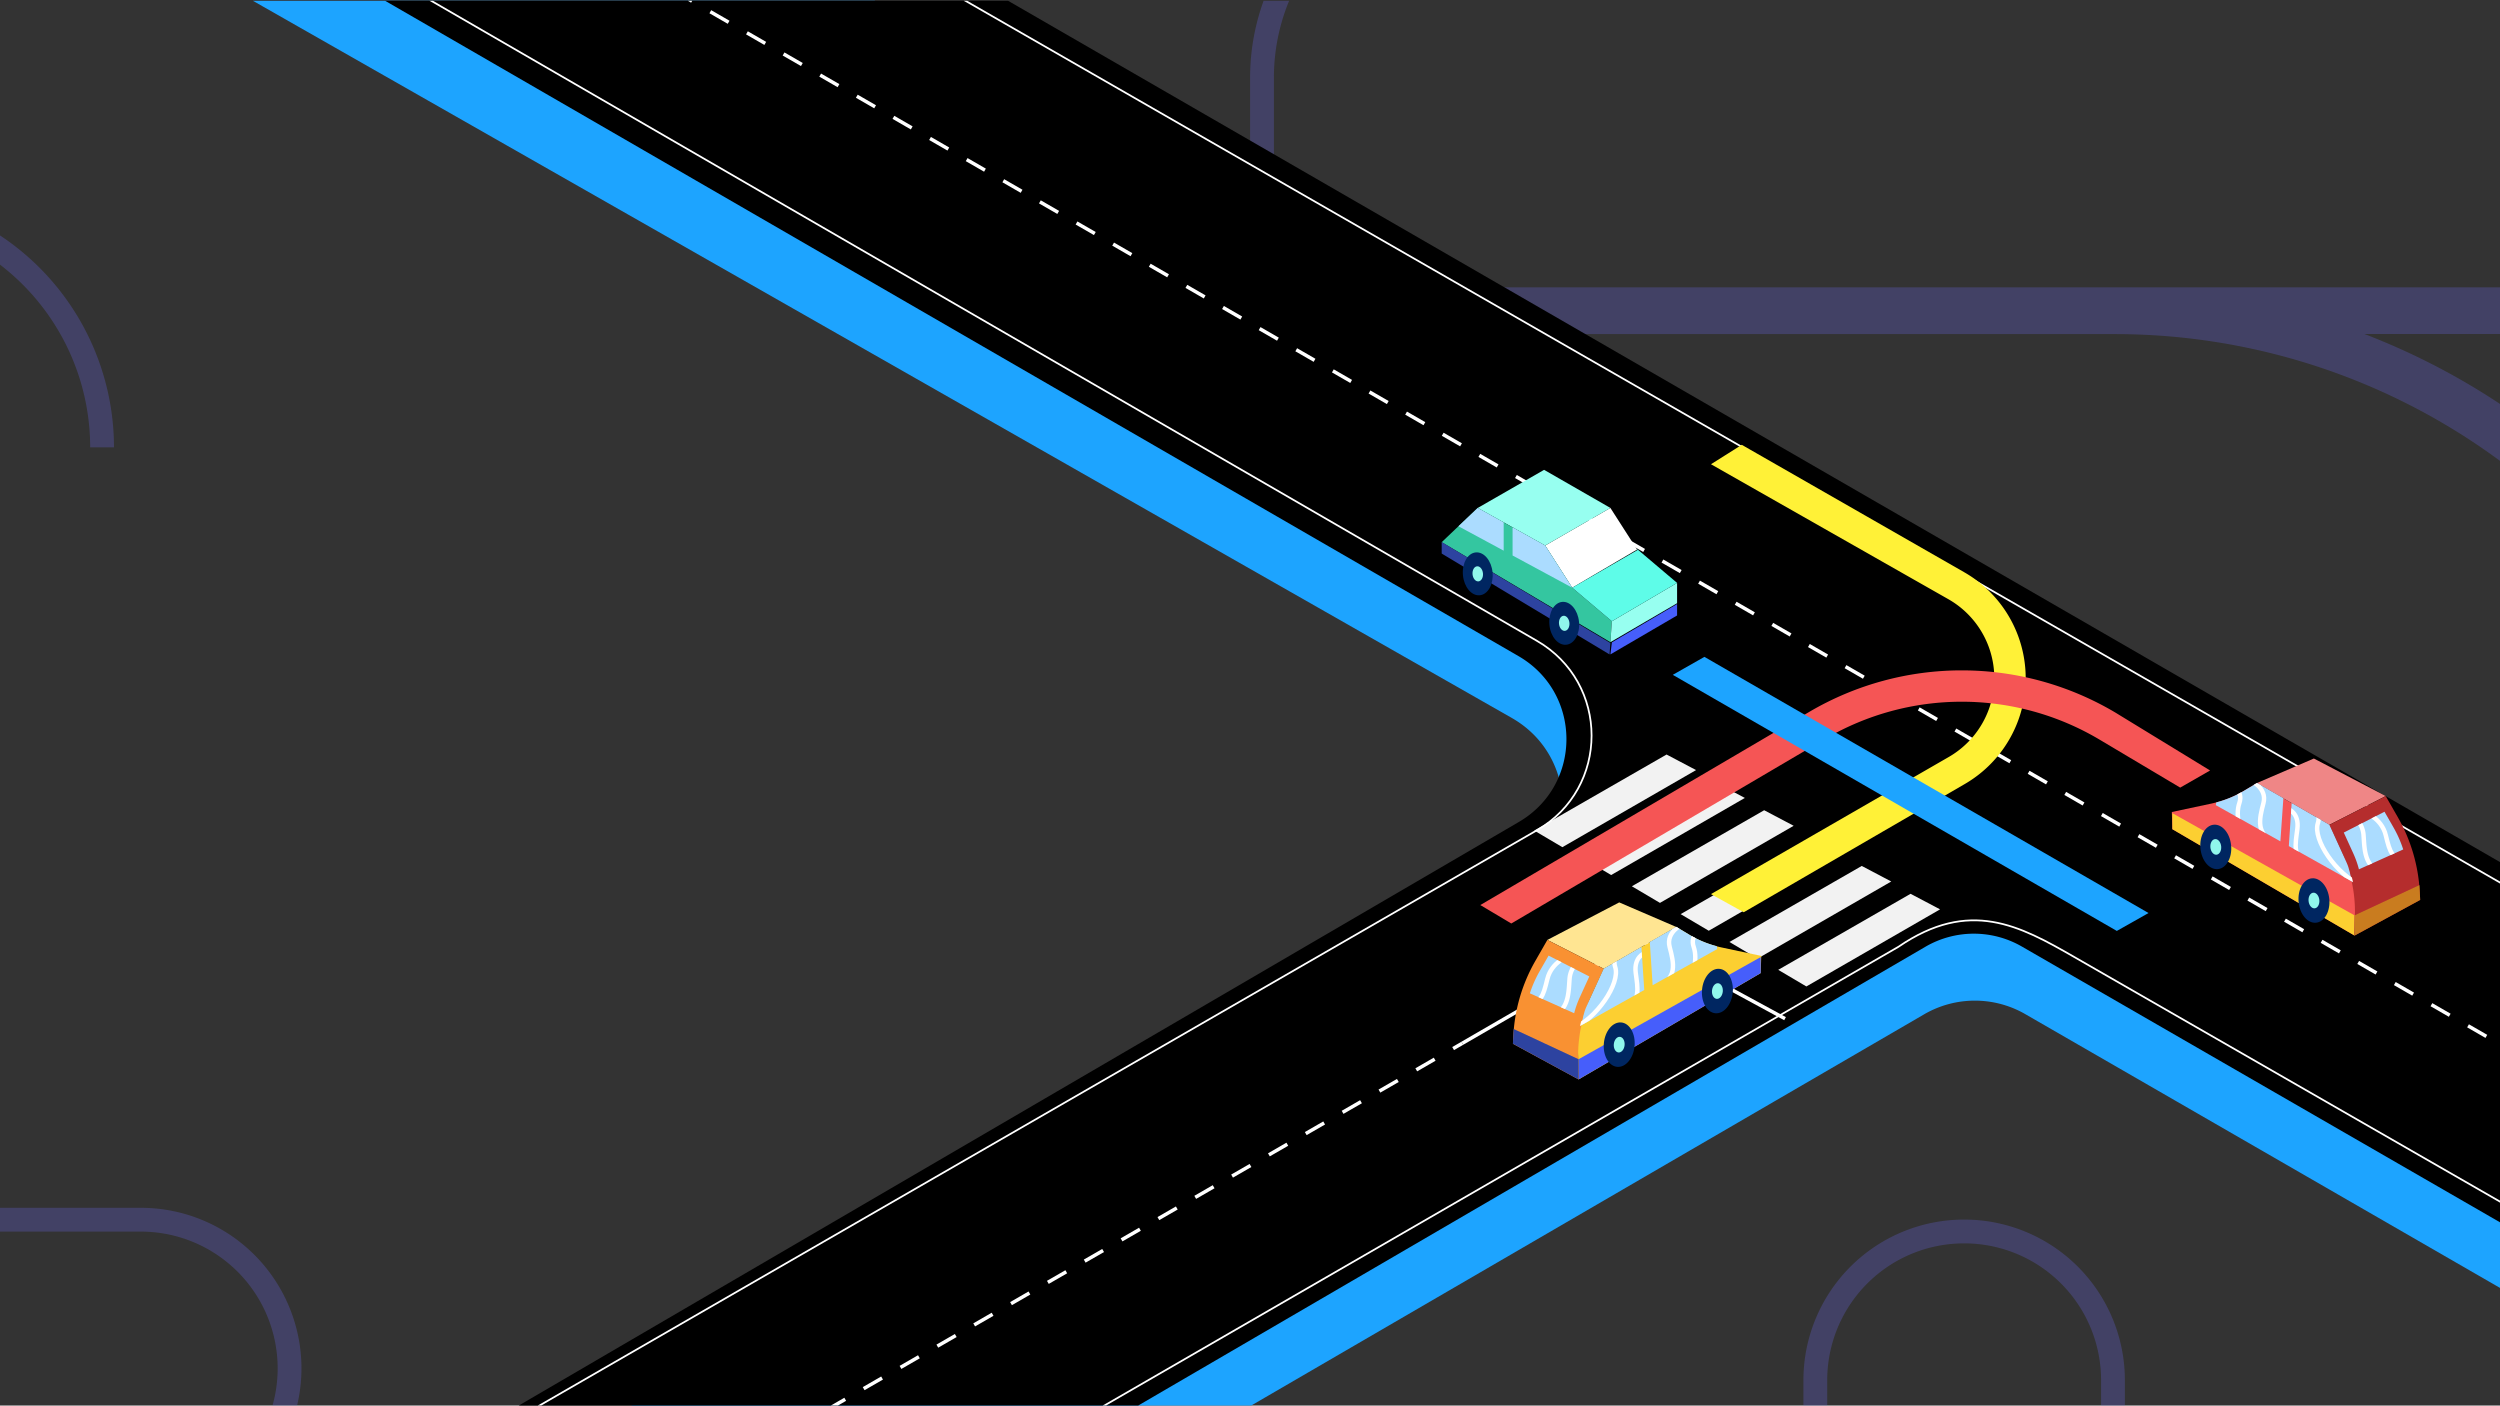 <svg id="Calque_1" data-name="Calque 1" xmlns="http://www.w3.org/2000/svg" xmlns:xlink="http://www.w3.org/1999/xlink" viewBox="0 0 1366 768"><rect x="0" y="0" width="1366" height="768" fill="#333333" stroke="none"/><defs><style>.cls-1,.cls-10,.cls-20,.cls-3,.cls-6,.cls-7,.cls-8{fill:none;}.cls-2{clip-path:url(#clip-path);}.cls-3{stroke:#736efe;stroke-width:13px;}.cls-10,.cls-20,.cls-3,.cls-6,.cls-7,.cls-8{stroke-miterlimit:10;}.cls-3,.cls-4{isolation:isolate;opacity:0.25;}.cls-4{fill:#736efe;}.cls-5{fill:#1da4ff;}.cls-10,.cls-20,.cls-6,.cls-7,.cls-8{stroke:#fff;}.cls-6,.cls-7,.cls-8{stroke-width:1.94px;}.cls-6{stroke-dasharray:11.55 11.55;}.cls-7{stroke-dasharray:11.62 11.62;}.cls-9{fill:#f2f2f2;}.cls-10{stroke-width:0.97px;}.cls-11{fill:#fff137;}.cls-12{fill:#f55555;}.cls-13{fill:#fccf31;}.cls-14{fill:#465efb;}.cls-15{fill:#ffe592;}.cls-16{fill:#f99132;}.cls-17{fill:#abdcff;}.cls-18{fill:#2d43a0;}.cls-19{clip-path:url(#clip-path-7);}.cls-20{stroke-width:2.43px;}.cls-21{fill:#002661;}.cls-22{fill:#90f7ec;}.cls-23{fill:#ef8686;}.cls-24{fill:#b52d2d;}.cls-25{fill:#c97c1f;}.cls-26{clip-path:url(#clip-path-8);}.cls-27{fill:#fff;}.cls-28{fill:#97fff0;}.cls-29{fill:#34c6a0;}.cls-30{fill:#5efce8;}</style><clipPath id="clip-path"><path class="cls-1" d="M1361,.42H5a5,5,0,0,0-5,5V763a5,5,0,0,0,5,5H1361a5,5,0,0,0,5-5V5.38A5,5,0,0,0,1361,.42Z"/></clipPath><clipPath id="clip-path-7"><path class="cls-1" d="M846.15,522.15l-4.78,8.34a63.65,63.65,0,0,0-5.45,12.26l24.2,10.87a53.12,53.12,0,0,1,3.16-8.86l5.12-11.23Zm30.13,7.15-9.4,20.59a51.51,51.51,0,0,0-3.56,10.7h0l35.08-19.66-1.55-23.51ZM938.05,517a57.58,57.58,0,0,1-14.95-6.26l-7.22-4.32-14.42,8.31L903,538.33l35.3-19.78Z"/></clipPath><clipPath id="clip-path-8"><path class="cls-1" d="M1307.67,451.87l-4.78-8.34-22.24,11.37,5.12,11.23a53.44,53.44,0,0,1,3.16,8.86l24.2-10.87A64.5,64.5,0,0,0,1307.67,451.87Zm-34.91-1.19-20.59-11.87-1.55,23.51L1285.7,482h0a51.51,51.51,0,0,0-3.56-10.7Zm-46.83-18.52a57.43,57.43,0,0,1-15,6.26l-.29,1.5L1246,459.7l1.58-23.55-14.42-8.31Z"/></clipPath></defs><g class="cls-2"><path class="cls-3" d="M689.56,230.47V42.35A116.62,116.62,0,0,1,806.24-74.21H925c84.79,0,153.52-68.66,153.52-153.36v-53.17"/></g><g class="cls-2"><path class="cls-4" d="M1503.42,157H764.65v25.55h389.88a354.39,354.39,0,0,1,252.09,104.31L1465,345.1,1483,327l-58.33-58.27a380.32,380.32,0,0,0-124-82.74q-4.37-1.82-8.77-3.5h211.44V157Z"/></g><g class="cls-2"><path class="cls-5" d="M1694.27,728.16v69.63c0,42.34-45.87,68.81-82.57,47.63l-422.55-243.7-82.56-47.61a55.14,55.14,0,0,0-55.22.1L39.5,1142.49a55.08,55.08,0,0,1-44.9,4.72l-76.14-25c-45.09-14.82-51.53-75.89-10.51-99.77L826.52,487.58c36.52-21.27,36.42-74-.21-95.14L-162-170.58c-48.8-28.14-28.76-102.68,27.58-102.62l119.68.13a55.17,55.17,0,0,1,27.45,7.36l1654,946.24A54.94,54.94,0,0,1,1694.27,728.16Z"/><path d="M1693.68,660.22V856.86L1104.73,517.18a52.52,52.52,0,0,0-52.67.12L-90.42,1183.12l-215.88-71,1136.2-663c34.77-20.29,34.64-70.53-.23-90.64L-262.82-273.21l340.3.38Z"/><line class="cls-6" x1="1578.64" y1="693.26" x2="-117.53" y2="-285.33"/><line class="cls-7" x1="-313.17" y1="1211.7" x2="788.95" y2="575.84"/><line class="cls-8" x1="793.99" y1="572.94" x2="799.02" y2="570.03"/><polyline class="cls-8" points="799.02 570.03 896.34 513.68 975.35 556.6"/><polygon class="cls-9" points="926.73 420.77 853.68 462.9 838.31 453.82 910.61 412.27 926.73 420.77"/><polygon class="cls-9" points="953.39 435.99 880.34 478.12 864.97 469.04 937.27 427.49 953.39 435.99"/><polygon class="cls-9" points="980.06 451.21 907.01 493.34 891.64 484.26 963.94 442.71 980.06 451.21"/><polygon class="cls-9" points="1006.72 466.43 933.67 508.56 918.3 499.48 990.6 457.93 1006.72 466.43"/><polygon class="cls-9" points="1033.38 481.65 960.33 523.78 944.96 514.7 1017.26 473.15 1033.38 481.65"/><polygon class="cls-9" points="1060.05 496.87 987 539 971.62 529.92 1043.93 488.37 1060.05 496.87"/><line class="cls-10" x1="65.23" y1="-265.19" x2="1694.27" y2="670.84"/><path class="cls-10" d="M1582.2,780.8,1133.41,522.93c-29.76-17.1-57.26-32.22-96.11-5.6L-107.06,1178.44"/><path class="cls-10" d="M-210.15-257.61,839.72,350.13c39.89,23,39.89,80.54,0,103.55L-107.06,999.75"/><path class="cls-11" d="M952.77,498.46l-17.9-9.92,130.06-75a49.67,49.67,0,0,0-.24-86.08L934.88,253.66l16.82-10.61,121.52,69.6a66.78,66.78,0,0,1,.32,115.75Z"/><path class="cls-12" d="M825.77,504.6l-16.93-10.08L988.54,389a164.35,164.35,0,0,1,167.41.41l51.64,31.58-16.33,9.36-44.08-26.23a147.24,147.24,0,0,0-149.94-.37Z"/><polygon class="cls-5" points="1156.63 508.66 914.01 368.73 931.29 358.91 1173.96 498.88 1156.63 508.66"/></g><g class="cls-2"><path class="cls-3" d="M-146.53,666.45H76.9a81.28,81.28,0,0,1,81.32,81.24h0A81.28,81.28,0,0,1,76.9,828.93H-147.72"/></g><g class="cls-2"><path class="cls-3" d="M991.89,977.32V754.12a81.28,81.28,0,0,1,81.32-81.24h0a81.28,81.28,0,0,1,81.32,81.24V978.5"/></g><g class="cls-2"><path class="cls-3" d="M55.78,244.43h0A132.41,132.41,0,0,0-76.69,112.09H-104"/></g><path class="cls-13" d="M962.35,522.3l-.29,9.39-99.53,58.12-.36-17.1a52.2,52.2,0,0,1,1.15-12.11,51.51,51.51,0,0,1,3.56-10.7l9.4-20.59,39.6-22.84,7.22,4.32a57.43,57.43,0,0,0,14.95,6.26c.84.24,1.67.43,2.53.62Z"/><polygon class="cls-14" points="862.52 589.81 962.06 531.69 962.06 522.93 862.52 578.77 862.52 589.81"/><polygon class="cls-15" points="915.87 506.47 884.74 493.07 845.48 513.58 876.27 529.31 915.87 506.47"/><path class="cls-16" d="M845.48,513.58l-6.61,11.53a91.66,91.66,0,0,0-12,41.16l-.19,4.05,35.87,19.49-.24-11.57a76.53,76.53,0,0,1,6.9-33.38l7.1-15.55Z"/><path class="cls-17" d="M846.15,522.15l-4.78,8.34a63.65,63.65,0,0,0-5.45,12.26l24.2,10.87a53.12,53.12,0,0,1,3.16-8.86l5.12-11.23Z"/><path class="cls-17" d="M876.28,529.3l-9.4,20.59c-1.58,3.44-2.12,7-2.91,10.7h-.63l35.08-19.66-1.55-23.51Z"/><path class="cls-17" d="M938.05,517a57.58,57.58,0,0,1-14.95-6.26l-7.22-4.32-14.42,8.31L903,538.33l35.3-19.78Z"/><polygon class="cls-18" points="862.52 578.77 827.06 562.23 826.65 570.31 862.52 589.81 862.52 578.77"/><g class="cls-19"><path class="cls-20" d="M894.65,512.83s-15.1,6.57-12.11,15.53-10.31,28.48-23.62,33.87"/><path class="cls-20" d="M898.42,520.89s-5.72,2.09-4.67,10.6,3.14,15.76-6.88,20.2"/><path class="cls-20" d="M919.9,504.77s-9.85,4.11-7.61,12.66,4.78,18.2-8.07,21.58"/><path class="cls-20" d="M930.22,507.16s-7.21,3.27-4.78,10.27-.47,17.4-5.54,18.87"/><path class="cls-20" d="M857.58,522.15s-9.72,3.07-12.11,12.78-3.44,13.57-12,13.2"/><path class="cls-20" d="M863.32,524.62a13.84,13.84,0,0,0-5.73,10.53c-.6,7.39-.15,19.48-13,20.08"/></g><ellipse class="cls-21" cx="884.71" cy="570.77" rx="12.18" ry="8.42" transform="translate(234.54 1398.89) rotate(-84.69)"/><ellipse class="cls-22" cx="884.71" cy="570.77" rx="4.29" ry="2.96" transform="translate(234.54 1398.89) rotate(-84.69)"/><ellipse class="cls-21" cx="938.35" cy="541.48" rx="12.18" ry="8.42" transform="translate(312.39 1425.72) rotate(-84.69)"/><ellipse class="cls-22" cx="938.35" cy="541.48" rx="4.29" ry="2.96" transform="translate(312.39 1425.72) rotate(-84.69)"/><path class="cls-12" d="M1186.69,443.68l.29,9.39,99.53,58.12.36-17.1a52.2,52.2,0,0,0-1.15-12.11,51.51,51.51,0,0,0-3.56-10.7l-9.4-20.59-39.6-22.84-7.22,4.32a57.43,57.43,0,0,1-15,6.26c-.84.24-1.67.43-2.53.62Z"/><polygon class="cls-13" points="1286.52 511.19 1186.98 453.07 1186.98 444.31 1286.52 500.16 1286.52 511.19"/><polygon class="cls-23" points="1233.16 427.85 1264.3 414.45 1303.56 434.96 1272.76 450.69 1233.16 427.85"/><path class="cls-24" d="M1303.56,435l6.61,11.53a91.66,91.66,0,0,1,12,41.16l.19,4.05-35.87,19.49.24-11.57a76.53,76.53,0,0,0-6.9-33.38l-7.1-15.55Z"/><path class="cls-17" d="M1302.89,443.53l4.78,8.34a63.65,63.65,0,0,1,5.45,12.26L1288.92,475a53.12,53.12,0,0,0-3.16-8.86l-5.12-11.23Z"/><path class="cls-17" d="M1272.76,450.68l9.4,20.59c1.58,3.44,2.12,7,2.91,10.7h.63l-35.08-19.66,1.55-23.51Z"/><path class="cls-17" d="M1211,438.42a57.58,57.58,0,0,0,15-6.26l7.22-4.32,14.42,8.31L1246,459.71l-35.3-19.78Z"/><polygon class="cls-25" points="1286.52 500.16 1321.97 483.61 1322.39 491.69 1286.52 511.19 1286.52 500.16"/><g class="cls-26"><path class="cls-20" d="M1254.38,434.21s15.1,6.57,12.11,15.53,10.31,28.48,23.62,33.87"/><path class="cls-20" d="M1250.61,442.27s5.72,2.09,4.67,10.6-3.14,15.76,6.88,20.2"/><path class="cls-20" d="M1229.14,426.15s9.85,4.11,7.61,12.66-4.78,18.2,8.07,21.58"/><path class="cls-20" d="M1218.81,428.54s7.21,3.27,4.78,10.27.47,17.4,5.54,18.87"/><path class="cls-20" d="M1291.45,443.53s9.72,3.07,12.11,12.78,3.44,13.57,12,13.2"/><path class="cls-20" d="M1285.72,446a13.84,13.84,0,0,1,5.73,10.53c.6,7.39.15,19.48,13,20.08"/></g><ellipse class="cls-21" cx="1264.33" cy="492.1" rx="8.42" ry="12.18" transform="translate(-40.1 119.06) rotate(-5.31)"/><ellipse class="cls-22" cx="1264.33" cy="492.1" rx="2.96" ry="4.29" transform="translate(-40.1 119.06) rotate(-5.31)"/><ellipse class="cls-21" cx="1210.69" cy="462.81" rx="8.42" ry="12.18" transform="translate(-37.62 113.97) rotate(-5.31)"/><ellipse class="cls-22" cx="1210.69" cy="462.81" rx="2.96" ry="4.29" transform="translate(-37.62 113.97) rotate(-5.31)"/><polygon class="cls-27" points="894.5 300.26 871.5 313.79 859.06 321.12 844.29 298.08 854.25 292.34 879.92 277.53 894.5 300.26"/><polygon class="cls-28" points="879.92 277.53 854.25 292.34 844.29 298.08 807.44 277.53 843.69 256.72 879.92 277.53"/><polygon class="cls-29" points="880.73 339.45 879.92 350.89 787.74 296.25 795.61 288.76 807.44 277.53 844.29 298.08 859.06 321.12 880.73 339.45"/><polygon class="cls-28" points="916.36 318.5 916.36 329.61 879.92 350.89 880.73 339.45 916.36 318.5"/><polygon class="cls-14" points="916.36 330.03 916.36 336.29 879.92 357.57 880.73 350.98 916.36 330.03"/><polygon class="cls-18" points="787.74 296.19 787.74 302.46 879.45 357.59 879.92 351.34 787.74 296.19"/><polygon class="cls-17" points="807.44 277.53 821.61 285.43 821.61 300.89 796.89 287.55 807.44 277.53"/><polygon class="cls-17" points="859.06 321.12 826.47 303.52 826.47 288.14 844.29 298.08 859.06 321.12"/><polygon class="cls-30" points="916.36 318.5 880.73 339.45 859.06 321.12 871.58 313.9 894.69 300.57 894.5 300.26 894.69 300.15 916.36 318.5"/><ellipse class="cls-21" cx="854.67" cy="340.62" rx="8.13" ry="11.76" transform="translate(-27.84 80.52) rotate(-5.31)"/><ellipse class="cls-22" cx="854.67" cy="340.62" rx="2.86" ry="4.14" transform="translate(-27.84 80.52) rotate(-5.31)"/><ellipse class="cls-21" cx="807.44" cy="313.59" rx="8.13" ry="11.76" transform="translate(-25.55 76.03) rotate(-5.31)"/><ellipse class="cls-22" cx="807.44" cy="313.59" rx="2.86" ry="4.14" transform="translate(-25.55 76.03) rotate(-5.31)"/></svg>